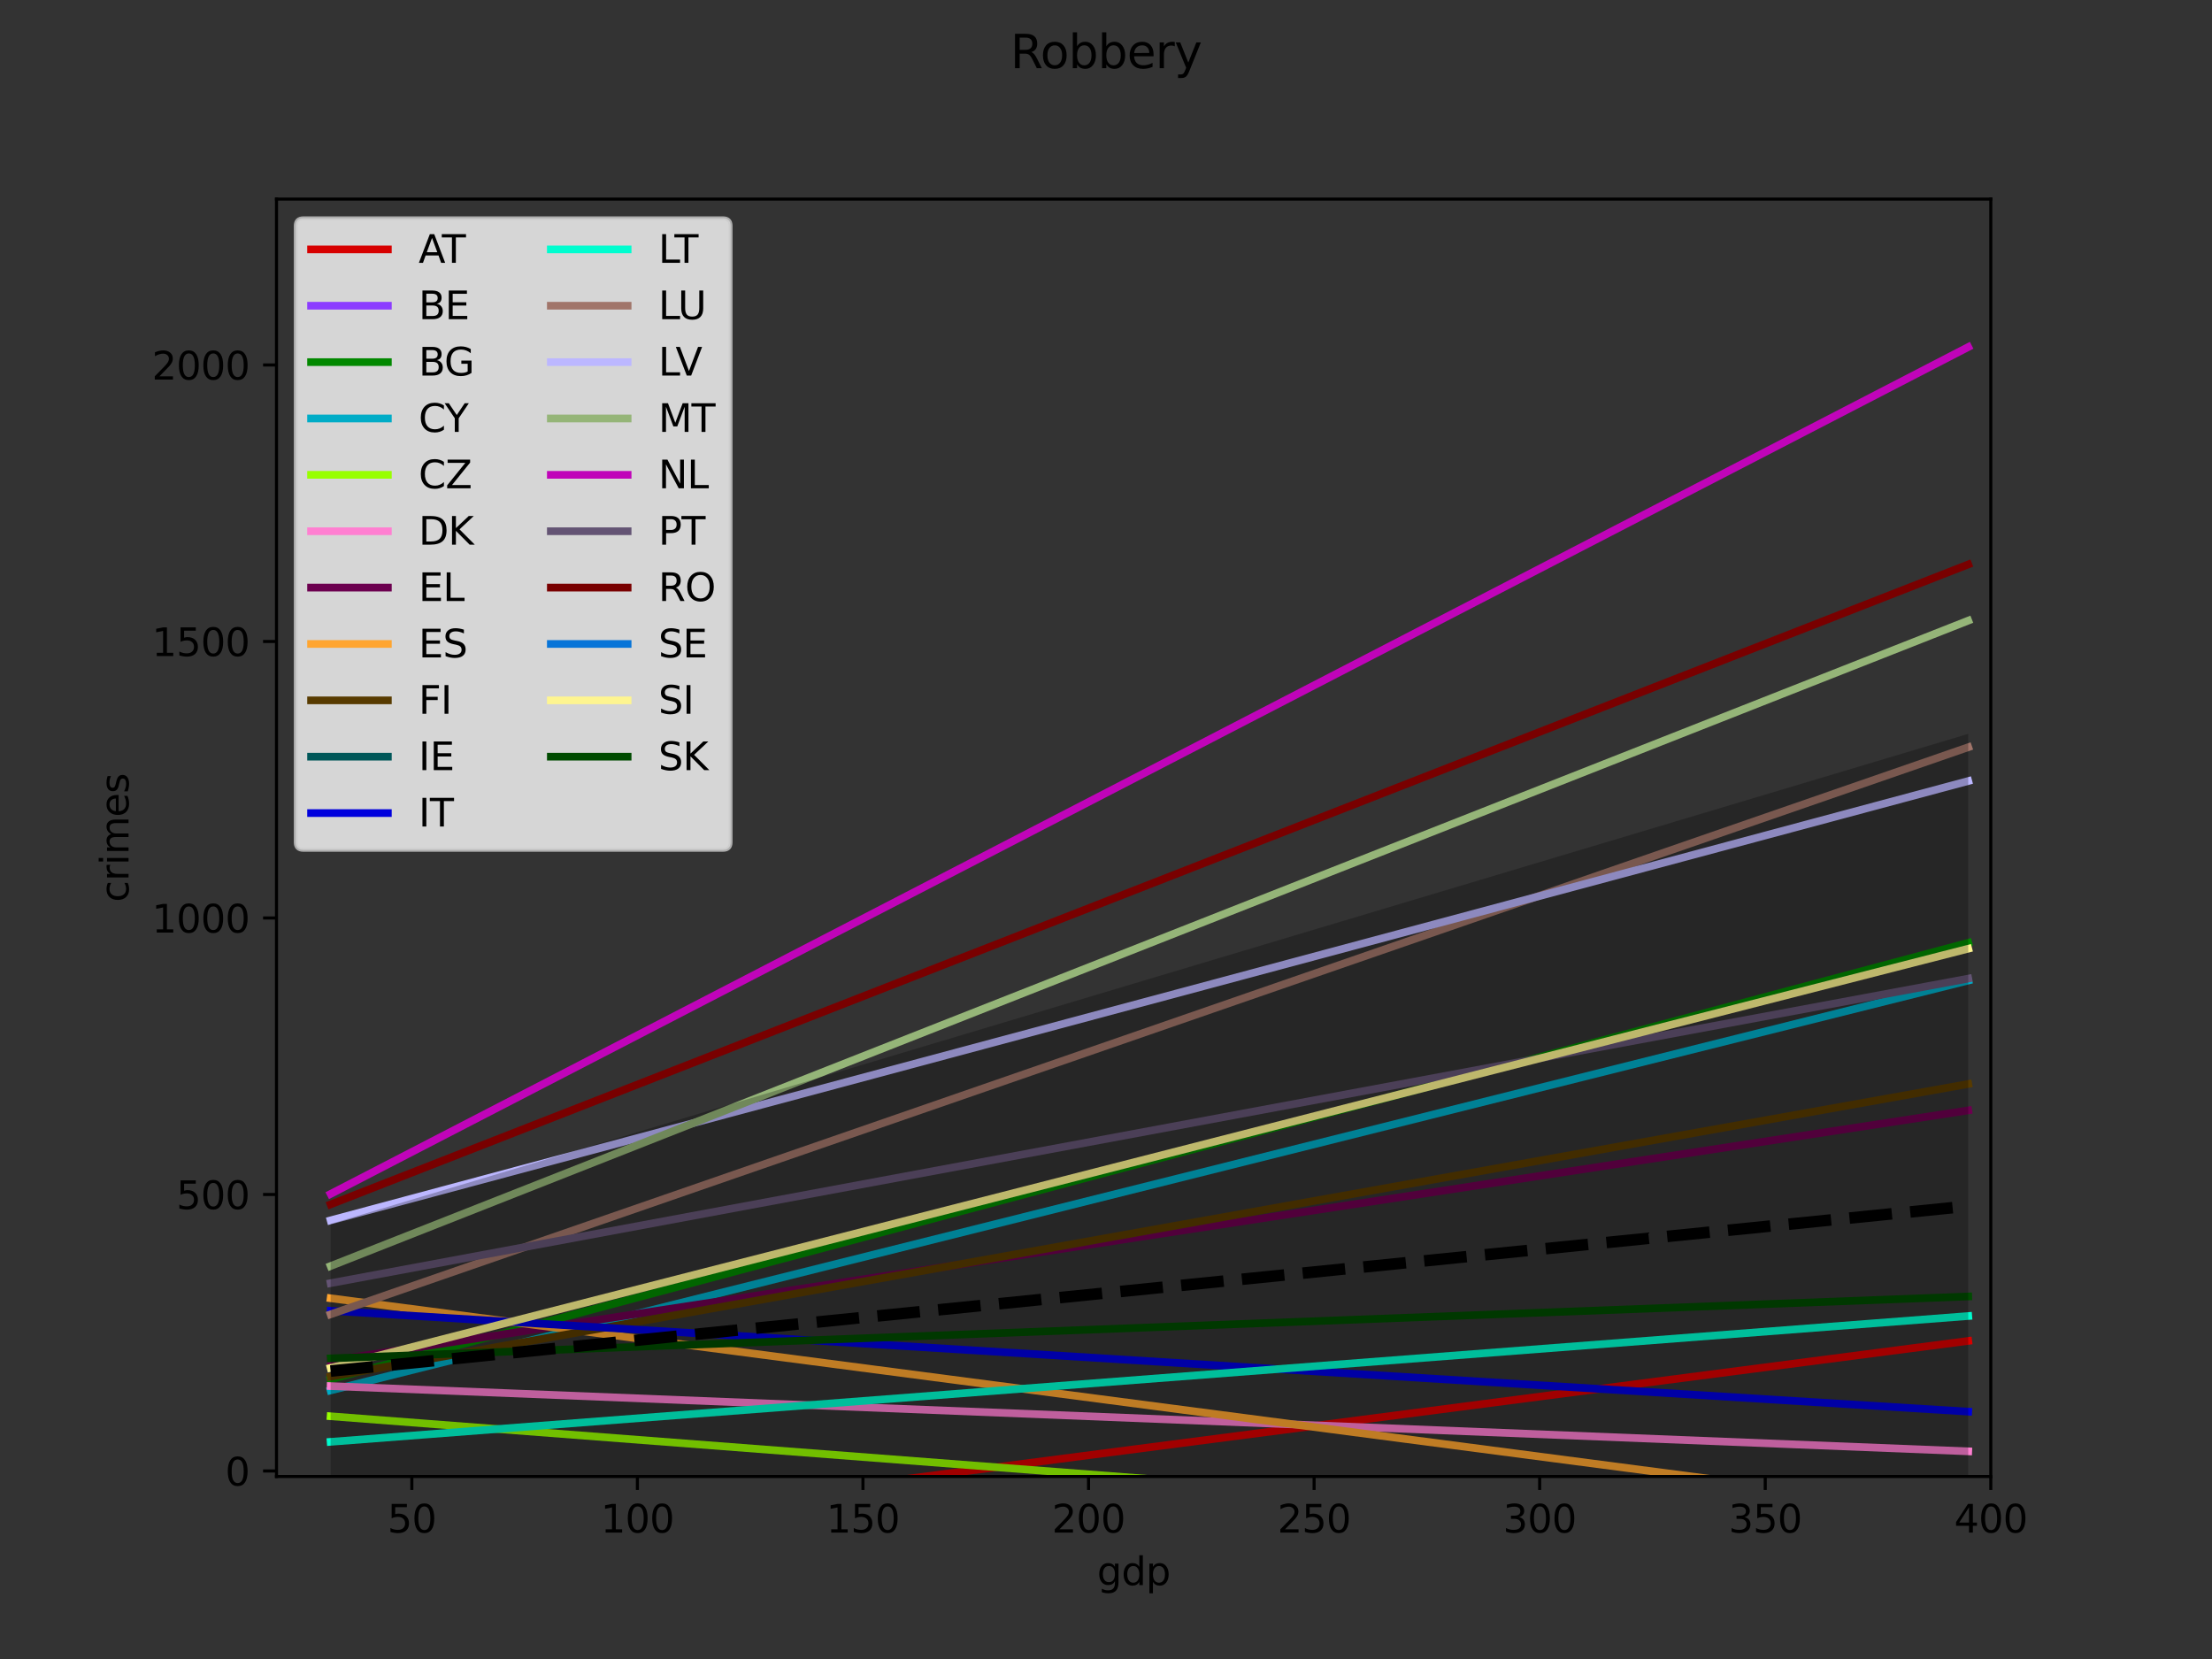 <?xml version="1.0" encoding="utf-8" standalone="no"?>
<!DOCTYPE svg PUBLIC "-//W3C//DTD SVG 1.1//EN"
  "http://www.w3.org/Graphics/SVG/1.1/DTD/svg11.dtd">
<svg xmlns:xlink="http://www.w3.org/1999/xlink" width="576pt" height="432pt" viewBox="0 0 576 432" xmlns="http://www.w3.org/2000/svg" version="1.1">
 <rect x="0" y="0" width="576" height="432" fill="#333333" stroke="none"/>
 <defs>
  <style type="text/css">*{stroke-linejoin: round; stroke-linecap: butt}</style>
 </defs>
 <g id="figure_1">
  <g id="patch_1">
   <path d="M 0 432 
L 576 432 
L 576 0 
L 0 0 
L 0 432 
z
" style="fill: none"/>
  </g>
  <g id="axes_1">
   <g id="patch_2">
    <path d="M 72 384.48 
L 518.4 384.48 
L 518.4 51.84 
L 72 51.84 
L 72 384.48 
z
" style="fill: none"/>
   </g>
   <g id="matplotlib.axis_1">
    <g id="xtick_1">
     <g id="line2d_1">
      <defs>
       <path id="m497ffe7771" d="M 0 0 
L 0 3.5 
" style="stroke: #000000; stroke-width: 0.8"/>
      </defs>
      <g>
       <use xlink:href="#m497ffe7771" x="107.242" y="384.48" style="stroke: #000000; stroke-width: 0.8"/>
      </g>
     </g>
     <g id="text_1">
      <!-- 50 -->
      <g transform="translate(100.88 399.078)scale(0.1 -0.1)">
       <defs>
        <path id="DejaVuSans-35" d="M 691 4666 
L 3169 4666 
L 3169 4134 
L 1269 4134 
L 1269 2991 
Q 1406 3038 1543 3061 
Q 1681 3084 1819 3084 
Q 2600 3084 3056 2656 
Q 3513 2228 3513 1497 
Q 3513 744 3044 326 
Q 2575 -91 1722 -91 
Q 1428 -91 1123 -41 
Q 819 9 494 109 
L 494 744 
Q 775 591 1075 516 
Q 1375 441 1709 441 
Q 2250 441 2565 725 
Q 2881 1009 2881 1497 
Q 2881 1984 2565 2268 
Q 2250 2553 1709 2553 
Q 1456 2553 1204 2497 
Q 953 2441 691 2322 
L 691 4666 
z
" transform="scale(0.016)"/>
        <path id="DejaVuSans-30" d="M 2034 4250 
Q 1547 4250 1301 3770 
Q 1056 3291 1056 2328 
Q 1056 1369 1301 889 
Q 1547 409 2034 409 
Q 2525 409 2770 889 
Q 3016 1369 3016 2328 
Q 3016 3291 2770 3770 
Q 2525 4250 2034 4250 
z
M 2034 4750 
Q 2819 4750 3233 4129 
Q 3647 3509 3647 2328 
Q 3647 1150 3233 529 
Q 2819 -91 2034 -91 
Q 1250 -91 836 529 
Q 422 1150 422 2328 
Q 422 3509 836 4129 
Q 1250 4750 2034 4750 
z
" transform="scale(0.016)"/>
       </defs>
       <use xlink:href="#DejaVuSans-35"/>
       <use xlink:href="#DejaVuSans-30" x="63.623"/>
      </g>
     </g>
    </g>
    <g id="xtick_2">
     <g id="line2d_2">
      <g>
       <use xlink:href="#m497ffe7771" x="165.979" y="384.48" style="stroke: #000000; stroke-width: 0.8"/>
      </g>
     </g>
     <g id="text_2">
      <!-- 100 -->
      <g transform="translate(156.435 399.078)scale(0.1 -0.1)">
       <defs>
        <path id="DejaVuSans-31" d="M 794 531 
L 1825 531 
L 1825 4091 
L 703 3866 
L 703 4441 
L 1819 4666 
L 2450 4666 
L 2450 531 
L 3481 531 
L 3481 0 
L 794 0 
L 794 531 
z
" transform="scale(0.016)"/>
       </defs>
       <use xlink:href="#DejaVuSans-31"/>
       <use xlink:href="#DejaVuSans-30" x="63.623"/>
       <use xlink:href="#DejaVuSans-30" x="127.246"/>
      </g>
     </g>
    </g>
    <g id="xtick_3">
     <g id="line2d_3">
      <g>
       <use xlink:href="#m497ffe7771" x="224.716" y="384.48" style="stroke: #000000; stroke-width: 0.8"/>
      </g>
     </g>
     <g id="text_3">
      <!-- 150 -->
      <g transform="translate(215.172 399.078)scale(0.1 -0.1)">
       <use xlink:href="#DejaVuSans-31"/>
       <use xlink:href="#DejaVuSans-35" x="63.623"/>
       <use xlink:href="#DejaVuSans-30" x="127.246"/>
      </g>
     </g>
    </g>
    <g id="xtick_4">
     <g id="line2d_4">
      <g>
       <use xlink:href="#m497ffe7771" x="283.453" y="384.48" style="stroke: #000000; stroke-width: 0.8"/>
      </g>
     </g>
     <g id="text_4">
      <!-- 200 -->
      <g transform="translate(273.909 399.078)scale(0.1 -0.1)">
       <defs>
        <path id="DejaVuSans-32" d="M 1228 531 
L 3431 531 
L 3431 0 
L 469 0 
L 469 531 
Q 828 903 1448 1529 
Q 2069 2156 2228 2338 
Q 2531 2678 2651 2914 
Q 2772 3150 2772 3378 
Q 2772 3750 2511 3984 
Q 2250 4219 1831 4219 
Q 1534 4219 1204 4116 
Q 875 4013 500 3803 
L 500 4441 
Q 881 4594 1212 4672 
Q 1544 4750 1819 4750 
Q 2544 4750 2975 4387 
Q 3406 4025 3406 3419 
Q 3406 3131 3298 2873 
Q 3191 2616 2906 2266 
Q 2828 2175 2409 1742 
Q 1991 1309 1228 531 
z
" transform="scale(0.016)"/>
       </defs>
       <use xlink:href="#DejaVuSans-32"/>
       <use xlink:href="#DejaVuSans-30" x="63.623"/>
       <use xlink:href="#DejaVuSans-30" x="127.246"/>
      </g>
     </g>
    </g>
    <g id="xtick_5">
     <g id="line2d_5">
      <g>
       <use xlink:href="#m497ffe7771" x="342.189" y="384.48" style="stroke: #000000; stroke-width: 0.8"/>
      </g>
     </g>
     <g id="text_5">
      <!-- 250 -->
      <g transform="translate(332.646 399.078)scale(0.1 -0.1)">
       <use xlink:href="#DejaVuSans-32"/>
       <use xlink:href="#DejaVuSans-35" x="63.623"/>
       <use xlink:href="#DejaVuSans-30" x="127.246"/>
      </g>
     </g>
    </g>
    <g id="xtick_6">
     <g id="line2d_6">
      <g>
       <use xlink:href="#m497ffe7771" x="400.926" y="384.48" style="stroke: #000000; stroke-width: 0.8"/>
      </g>
     </g>
     <g id="text_6">
      <!-- 300 -->
      <g transform="translate(391.383 399.078)scale(0.1 -0.1)">
       <defs>
        <path id="DejaVuSans-33" d="M 2597 2516 
Q 3050 2419 3304 2112 
Q 3559 1806 3559 1356 
Q 3559 666 3084 287 
Q 2609 -91 1734 -91 
Q 1441 -91 1130 -33 
Q 819 25 488 141 
L 488 750 
Q 750 597 1062 519 
Q 1375 441 1716 441 
Q 2309 441 2620 675 
Q 2931 909 2931 1356 
Q 2931 1769 2642 2001 
Q 2353 2234 1838 2234 
L 1294 2234 
L 1294 2753 
L 1863 2753 
Q 2328 2753 2575 2939 
Q 2822 3125 2822 3475 
Q 2822 3834 2567 4026 
Q 2313 4219 1838 4219 
Q 1578 4219 1281 4162 
Q 984 4106 628 3988 
L 628 4550 
Q 988 4650 1302 4700 
Q 1616 4750 1894 4750 
Q 2613 4750 3031 4423 
Q 3450 4097 3450 3541 
Q 3450 3153 3228 2886 
Q 3006 2619 2597 2516 
z
" transform="scale(0.016)"/>
       </defs>
       <use xlink:href="#DejaVuSans-33"/>
       <use xlink:href="#DejaVuSans-30" x="63.623"/>
       <use xlink:href="#DejaVuSans-30" x="127.246"/>
      </g>
     </g>
    </g>
    <g id="xtick_7">
     <g id="line2d_7">
      <g>
       <use xlink:href="#m497ffe7771" x="459.663" y="384.48" style="stroke: #000000; stroke-width: 0.8"/>
      </g>
     </g>
     <g id="text_7">
      <!-- 350 -->
      <g transform="translate(450.119 399.078)scale(0.1 -0.1)">
       <use xlink:href="#DejaVuSans-33"/>
       <use xlink:href="#DejaVuSans-35" x="63.623"/>
       <use xlink:href="#DejaVuSans-30" x="127.246"/>
      </g>
     </g>
    </g>
    <g id="xtick_8">
     <g id="line2d_8">
      <g>
       <use xlink:href="#m497ffe7771" x="518.4" y="384.48" style="stroke: #000000; stroke-width: 0.8"/>
      </g>
     </g>
     <g id="text_8">
      <!-- 400 -->
      <g transform="translate(508.856 399.078)scale(0.1 -0.1)">
       <defs>
        <path id="DejaVuSans-34" d="M 2419 4116 
L 825 1625 
L 2419 1625 
L 2419 4116 
z
M 2253 4666 
L 3047 4666 
L 3047 1625 
L 3713 1625 
L 3713 1100 
L 3047 1100 
L 3047 0 
L 2419 0 
L 2419 1100 
L 313 1100 
L 313 1709 
L 2253 4666 
z
" transform="scale(0.016)"/>
       </defs>
       <use xlink:href="#DejaVuSans-34"/>
       <use xlink:href="#DejaVuSans-30" x="63.623"/>
       <use xlink:href="#DejaVuSans-30" x="127.246"/>
      </g>
     </g>
    </g>
    <g id="text_9">
     <!-- gdp -->
     <g transform="translate(285.677 412.757)scale(0.1 -0.1)">
      <defs>
       <path id="DejaVuSans-67" d="M 2906 1791 
Q 2906 2416 2648 2759 
Q 2391 3103 1925 3103 
Q 1463 3103 1205 2759 
Q 947 2416 947 1791 
Q 947 1169 1205 825 
Q 1463 481 1925 481 
Q 2391 481 2648 825 
Q 2906 1169 2906 1791 
z
M 3481 434 
Q 3481 -459 3084 -895 
Q 2688 -1331 1869 -1331 
Q 1566 -1331 1297 -1286 
Q 1028 -1241 775 -1147 
L 775 -588 
Q 1028 -725 1275 -790 
Q 1522 -856 1778 -856 
Q 2344 -856 2625 -561 
Q 2906 -266 2906 331 
L 2906 616 
Q 2728 306 2450 153 
Q 2172 0 1784 0 
Q 1141 0 747 490 
Q 353 981 353 1791 
Q 353 2603 747 3093 
Q 1141 3584 1784 3584 
Q 2172 3584 2450 3431 
Q 2728 3278 2906 2969 
L 2906 3500 
L 3481 3500 
L 3481 434 
z
" transform="scale(0.016)"/>
       <path id="DejaVuSans-64" d="M 2906 2969 
L 2906 4863 
L 3481 4863 
L 3481 0 
L 2906 0 
L 2906 525 
Q 2725 213 2448 61 
Q 2172 -91 1784 -91 
Q 1150 -91 751 415 
Q 353 922 353 1747 
Q 353 2572 751 3078 
Q 1150 3584 1784 3584 
Q 2172 3584 2448 3432 
Q 2725 3281 2906 2969 
z
M 947 1747 
Q 947 1113 1208 752 
Q 1469 391 1925 391 
Q 2381 391 2643 752 
Q 2906 1113 2906 1747 
Q 2906 2381 2643 2742 
Q 2381 3103 1925 3103 
Q 1469 3103 1208 2742 
Q 947 2381 947 1747 
z
" transform="scale(0.016)"/>
       <path id="DejaVuSans-70" d="M 1159 525 
L 1159 -1331 
L 581 -1331 
L 581 3500 
L 1159 3500 
L 1159 2969 
Q 1341 3281 1617 3432 
Q 1894 3584 2278 3584 
Q 2916 3584 3314 3078 
Q 3713 2572 3713 1747 
Q 3713 922 3314 415 
Q 2916 -91 2278 -91 
Q 1894 -91 1617 61 
Q 1341 213 1159 525 
z
M 3116 1747 
Q 3116 2381 2855 2742 
Q 2594 3103 2138 3103 
Q 1681 3103 1420 2742 
Q 1159 2381 1159 1747 
Q 1159 1113 1420 752 
Q 1681 391 2138 391 
Q 2594 391 2855 752 
Q 3116 1113 3116 1747 
z
" transform="scale(0.016)"/>
      </defs>
      <use xlink:href="#DejaVuSans-67"/>
      <use xlink:href="#DejaVuSans-64" x="63.477"/>
      <use xlink:href="#DejaVuSans-70" x="126.953"/>
     </g>
    </g>
   </g>
   <g id="matplotlib.axis_2">
    <g id="ytick_1">
     <g id="line2d_9">
      <defs>
       <path id="m20ddcf2036" d="M 0 0 
L -3.5 0 
" style="stroke: #000000; stroke-width: 0.8"/>
      </defs>
      <g>
       <use xlink:href="#m20ddcf2036" x="72" y="383.04" style="stroke: #000000; stroke-width: 0.8"/>
      </g>
     </g>
     <g id="text_10">
      <!-- 0 -->
      <g transform="translate(58.638 386.839)scale(0.1 -0.1)">
       <use xlink:href="#DejaVuSans-30"/>
      </g>
     </g>
    </g>
    <g id="ytick_2">
     <g id="line2d_10">
      <g>
       <use xlink:href="#m20ddcf2036" x="72" y="311.04" style="stroke: #000000; stroke-width: 0.8"/>
      </g>
     </g>
     <g id="text_11">
      <!-- 500 -->
      <g transform="translate(45.913 314.839)scale(0.1 -0.1)">
       <use xlink:href="#DejaVuSans-35"/>
       <use xlink:href="#DejaVuSans-30" x="63.623"/>
       <use xlink:href="#DejaVuSans-30" x="127.246"/>
      </g>
     </g>
    </g>
    <g id="ytick_3">
     <g id="line2d_11">
      <g>
       <use xlink:href="#m20ddcf2036" x="72" y="239.04" style="stroke: #000000; stroke-width: 0.8"/>
      </g>
     </g>
     <g id="text_12">
      <!-- 1000 -->
      <g transform="translate(39.55 242.839)scale(0.1 -0.1)">
       <use xlink:href="#DejaVuSans-31"/>
       <use xlink:href="#DejaVuSans-30" x="63.623"/>
       <use xlink:href="#DejaVuSans-30" x="127.246"/>
       <use xlink:href="#DejaVuSans-30" x="190.869"/>
      </g>
     </g>
    </g>
    <g id="ytick_4">
     <g id="line2d_12">
      <g>
       <use xlink:href="#m20ddcf2036" x="72" y="167.04" style="stroke: #000000; stroke-width: 0.8"/>
      </g>
     </g>
     <g id="text_13">
      <!-- 1500 -->
      <g transform="translate(39.55 170.839)scale(0.1 -0.1)">
       <use xlink:href="#DejaVuSans-31"/>
       <use xlink:href="#DejaVuSans-35" x="63.623"/>
       <use xlink:href="#DejaVuSans-30" x="127.246"/>
       <use xlink:href="#DejaVuSans-30" x="190.869"/>
      </g>
     </g>
    </g>
    <g id="ytick_5">
     <g id="line2d_13">
      <g>
       <use xlink:href="#m20ddcf2036" x="72" y="95.04" style="stroke: #000000; stroke-width: 0.8"/>
      </g>
     </g>
     <g id="text_14">
      <!-- 2000 -->
      <g transform="translate(39.55 98.839)scale(0.1 -0.1)">
       <use xlink:href="#DejaVuSans-32"/>
       <use xlink:href="#DejaVuSans-30" x="63.623"/>
       <use xlink:href="#DejaVuSans-30" x="127.246"/>
       <use xlink:href="#DejaVuSans-30" x="190.869"/>
      </g>
     </g>
    </g>
    <g id="text_15">
     <!-- crimes -->
     <g transform="translate(33.47 234.905)rotate(-90)scale(0.1 -0.1)">
      <defs>
       <path id="DejaVuSans-63" d="M 3122 3366 
L 3122 2828 
Q 2878 2963 2633 3030 
Q 2388 3097 2138 3097 
Q 1578 3097 1268 2742 
Q 959 2388 959 1747 
Q 959 1106 1268 751 
Q 1578 397 2138 397 
Q 2388 397 2633 464 
Q 2878 531 3122 666 
L 3122 134 
Q 2881 22 2623 -34 
Q 2366 -91 2075 -91 
Q 1284 -91 818 406 
Q 353 903 353 1747 
Q 353 2603 823 3093 
Q 1294 3584 2113 3584 
Q 2378 3584 2631 3529 
Q 2884 3475 3122 3366 
z
" transform="scale(0.016)"/>
       <path id="DejaVuSans-72" d="M 2631 2963 
Q 2534 3019 2420 3045 
Q 2306 3072 2169 3072 
Q 1681 3072 1420 2755 
Q 1159 2438 1159 1844 
L 1159 0 
L 581 0 
L 581 3500 
L 1159 3500 
L 1159 2956 
Q 1341 3275 1631 3429 
Q 1922 3584 2338 3584 
Q 2397 3584 2469 3576 
Q 2541 3569 2628 3553 
L 2631 2963 
z
" transform="scale(0.016)"/>
       <path id="DejaVuSans-69" d="M 603 3500 
L 1178 3500 
L 1178 0 
L 603 0 
L 603 3500 
z
M 603 4863 
L 1178 4863 
L 1178 4134 
L 603 4134 
L 603 4863 
z
" transform="scale(0.016)"/>
       <path id="DejaVuSans-6d" d="M 3328 2828 
Q 3544 3216 3844 3400 
Q 4144 3584 4550 3584 
Q 5097 3584 5394 3201 
Q 5691 2819 5691 2113 
L 5691 0 
L 5113 0 
L 5113 2094 
Q 5113 2597 4934 2840 
Q 4756 3084 4391 3084 
Q 3944 3084 3684 2787 
Q 3425 2491 3425 1978 
L 3425 0 
L 2847 0 
L 2847 2094 
Q 2847 2600 2669 2842 
Q 2491 3084 2119 3084 
Q 1678 3084 1418 2786 
Q 1159 2488 1159 1978 
L 1159 0 
L 581 0 
L 581 3500 
L 1159 3500 
L 1159 2956 
Q 1356 3278 1631 3431 
Q 1906 3584 2284 3584 
Q 2666 3584 2933 3390 
Q 3200 3197 3328 2828 
z
" transform="scale(0.016)"/>
       <path id="DejaVuSans-65" d="M 3597 1894 
L 3597 1613 
L 953 1613 
Q 991 1019 1311 708 
Q 1631 397 2203 397 
Q 2534 397 2845 478 
Q 3156 559 3463 722 
L 3463 178 
Q 3153 47 2828 -22 
Q 2503 -91 2169 -91 
Q 1331 -91 842 396 
Q 353 884 353 1716 
Q 353 2575 817 3079 
Q 1281 3584 2069 3584 
Q 2775 3584 3186 3129 
Q 3597 2675 3597 1894 
z
M 3022 2063 
Q 3016 2534 2758 2815 
Q 2500 3097 2075 3097 
Q 1594 3097 1305 2825 
Q 1016 2553 972 2059 
L 3022 2063 
z
" transform="scale(0.016)"/>
       <path id="DejaVuSans-73" d="M 2834 3397 
L 2834 2853 
Q 2591 2978 2328 3040 
Q 2066 3103 1784 3103 
Q 1356 3103 1142 2972 
Q 928 2841 928 2578 
Q 928 2378 1081 2264 
Q 1234 2150 1697 2047 
L 1894 2003 
Q 2506 1872 2764 1633 
Q 3022 1394 3022 966 
Q 3022 478 2636 193 
Q 2250 -91 1575 -91 
Q 1294 -91 989 -36 
Q 684 19 347 128 
L 347 722 
Q 666 556 975 473 
Q 1284 391 1588 391 
Q 1994 391 2212 530 
Q 2431 669 2431 922 
Q 2431 1156 2273 1281 
Q 2116 1406 1581 1522 
L 1381 1569 
Q 847 1681 609 1914 
Q 372 2147 372 2553 
Q 372 3047 722 3315 
Q 1072 3584 1716 3584 
Q 2034 3584 2315 3537 
Q 2597 3491 2834 3397 
z
" transform="scale(0.016)"/>
      </defs>
      <use xlink:href="#DejaVuSans-63"/>
      <use xlink:href="#DejaVuSans-72" x="54.98"/>
      <use xlink:href="#DejaVuSans-69" x="96.094"/>
      <use xlink:href="#DejaVuSans-6d" x="123.877"/>
      <use xlink:href="#DejaVuSans-65" x="221.289"/>
      <use xlink:href="#DejaVuSans-73" x="282.812"/>
     </g>
    </g>
   </g>
   <g id="line2d_14">
    <path d="M 86.097 404.581 
L 512.526 349.171 
L 512.526 349.171 
" clip-path="url(#pe9020f50d5)" style="fill: none; stroke: #d70000; stroke-width: 2; stroke-linecap: square"/>
   </g>
   <g id="line2d_15">
    <path d="M 86.097 406.026 
L 119.205 433 
L 119.205 433 
" clip-path="url(#pe9020f50d5)" style="fill: none; stroke: #8c3cff; stroke-width: 2; stroke-linecap: square"/>
   </g>
   <g id="line2d_16">
    <path d="M 86.097 359.161 
L 512.526 245.501 
L 512.526 245.501 
" clip-path="url(#pe9020f50d5)" style="fill: none; stroke: #028800; stroke-width: 2; stroke-linecap: square"/>
   </g>
   <g id="line2d_17">
    <path d="M 86.097 362.069 
L 512.526 255.338 
L 512.526 255.338 
" clip-path="url(#pe9020f50d5)" style="fill: none; stroke: #00acc7; stroke-width: 2; stroke-linecap: square"/>
   </g>
   <g id="line2d_18">
    <path d="M 86.097 368.791 
L 512.526 401.453 
L 512.526 401.453 
" clip-path="url(#pe9020f50d5)" style="fill: none; stroke: #98ff00; stroke-width: 2; stroke-linecap: square"/>
   </g>
   <g id="line2d_19">
    <path d="M 86.097 360.936 
L 512.526 377.926 
L 512.526 377.926 
" clip-path="url(#pe9020f50d5)" style="fill: none; stroke: #ff7fd1; stroke-width: 2; stroke-linecap: square"/>
   </g>
   <g id="line2d_20">
    <path d="M 86.097 354.313 
L 512.526 289.145 
L 512.526 289.145 
" clip-path="url(#pe9020f50d5)" style="fill: none; stroke: #6c004f; stroke-width: 2; stroke-linecap: square"/>
   </g>
   <g id="line2d_21">
    <path d="M 86.097 338.062 
L 512.526 393.901 
L 512.526 393.901 
" clip-path="url(#pe9020f50d5)" style="fill: none; stroke: #ffa530; stroke-width: 2; stroke-linecap: square"/>
   </g>
   <g id="line2d_22">
    <path d="M 86.097 358.483 
L 512.526 282.267 
L 512.526 282.267 
" clip-path="url(#pe9020f50d5)" style="fill: none; stroke: #583b00; stroke-width: 2; stroke-linecap: square"/>
   </g>
   <g id="line2d_23">
    <path d="M 86.097 424.813 
L 456.256 433 
L 456.256 433 
" clip-path="url(#pe9020f50d5)" style="fill: none; stroke: #005759; stroke-width: 2; stroke-linecap: square"/>
   </g>
   <g id="line2d_24">
    <path d="M 86.097 341.323 
L 512.526 367.587 
L 512.526 367.587 
" clip-path="url(#pe9020f50d5)" style="fill: none; stroke: #0000dd; stroke-width: 2; stroke-linecap: square"/>
   </g>
   <g id="line2d_25">
    <path d="M 86.097 375.449 
L 512.526 342.69 
L 512.526 342.69 
" clip-path="url(#pe9020f50d5)" style="fill: none; stroke: #00fdcf; stroke-width: 2; stroke-linecap: square"/>
   </g>
   <g id="line2d_26">
    <path d="M 86.097 342.246 
L 512.526 194.574 
L 512.526 194.574 
" clip-path="url(#pe9020f50d5)" style="fill: none; stroke: #a1756a; stroke-width: 2; stroke-linecap: square"/>
   </g>
   <g id="line2d_27">
    <path d="M 86.097 317.777 
L 512.526 203.378 
L 512.526 203.378 
" clip-path="url(#pe9020f50d5)" style="fill: none; stroke: #bcb7ff; stroke-width: 2; stroke-linecap: square"/>
   </g>
   <g id="line2d_28">
    <path d="M 86.097 329.674 
L 512.526 161.608 
L 512.526 161.608 
" clip-path="url(#pe9020f50d5)" style="fill: none; stroke: #95b578; stroke-width: 2; stroke-linecap: square"/>
   </g>
   <g id="line2d_29">
    <path d="M 86.097 310.899 
L 512.526 90.368 
L 512.526 90.368 
" clip-path="url(#pe9020f50d5)" style="fill: none; stroke: #c004b9; stroke-width: 2; stroke-linecap: square"/>
   </g>
   <g id="line2d_30">
    <path d="M 86.097 334.133 
L 512.526 254.825 
L 512.526 254.825 
" clip-path="url(#pe9020f50d5)" style="fill: none; stroke: #645474; stroke-width: 2; stroke-linecap: square"/>
   </g>
   <g id="line2d_31">
    <path d="M 86.097 313.622 
L 512.526 146.978 
L 512.526 146.978 
" clip-path="url(#pe9020f50d5)" style="fill: none; stroke: #790000; stroke-width: 2; stroke-linecap: square"/>
   </g>
   <g id="line2d_32">
    <path d="M 86.097 385.245 
L 337.155 433 
L 337.155 433 
" clip-path="url(#pe9020f50d5)" style="fill: none; stroke: #0774d8; stroke-width: 2; stroke-linecap: square"/>
   </g>
   <g id="line2d_33">
    <path d="M 86.097 356.188 
L 512.526 247.043 
L 512.526 247.043 
" clip-path="url(#pe9020f50d5)" style="fill: none; stroke: #fef590; stroke-width: 2; stroke-linecap: square"/>
   </g>
   <g id="line2d_34">
    <path d="M 86.097 353.714 
L 512.526 337.596 
L 512.526 337.596 
" clip-path="url(#pe9020f50d5)" style="fill: none; stroke: #004b00; stroke-width: 2; stroke-linecap: square"/>
   </g>
   <g id="patch_3">
    <path d="M 72 384.48 
L 72 51.84 
" style="fill: none; stroke: #000000; stroke-width: 0.8; stroke-linejoin: miter; stroke-linecap: square"/>
   </g>
   <g id="patch_4">
    <path d="M 518.4 384.48 
L 518.4 51.84 
" style="fill: none; stroke: #000000; stroke-width: 0.8; stroke-linejoin: miter; stroke-linecap: square"/>
   </g>
   <g id="patch_5">
    <path d="M 72 384.48 
L 518.4 384.48 
" style="fill: none; stroke: #000000; stroke-width: 0.8; stroke-linejoin: miter; stroke-linecap: square"/>
   </g>
   <g id="patch_6">
    <path d="M 72 51.84 
L 518.4 51.84 
" style="fill: none; stroke: #000000; stroke-width: 0.8; stroke-linejoin: miter; stroke-linecap: square"/>
   </g>
   <g id="legend_1">
    <g id="patch_7">
     <path d="M 79 221.299 
L 188.255 221.299 
Q 190.255 221.299 190.255 219.299 
L 190.255 58.84 
Q 190.255 56.84 188.255 56.84 
L 79 56.84 
Q 77 56.84 77 58.84 
L 77 219.299 
Q 77 221.299 79 221.299 
z
" style="fill: #ffffff; opacity: 0.8; stroke: #cccccc; stroke-linejoin: miter"/>
    </g>
    <g id="line2d_35">
     <path d="M 81 64.938 
L 91 64.938 
L 101 64.938 
" style="fill: none; stroke: #d70000; stroke-width: 2; stroke-linecap: square"/>
    </g>
    <g id="text_16">
     <!-- AT -->
     <g transform="translate(109 68.438)scale(0.1 -0.1)">
      <defs>
       <path id="DejaVuSans-41" d="M 2188 4044 
L 1331 1722 
L 3047 1722 
L 2188 4044 
z
M 1831 4666 
L 2547 4666 
L 4325 0 
L 3669 0 
L 3244 1197 
L 1141 1197 
L 716 0 
L 50 0 
L 1831 4666 
z
" transform="scale(0.016)"/>
       <path id="DejaVuSans-54" d="M -19 4666 
L 3928 4666 
L 3928 4134 
L 2272 4134 
L 2272 0 
L 1638 0 
L 1638 4134 
L -19 4134 
L -19 4666 
z
" transform="scale(0.016)"/>
      </defs>
      <use xlink:href="#DejaVuSans-41"/>
      <use xlink:href="#DejaVuSans-54" x="60.658"/>
     </g>
    </g>
    <g id="line2d_36">
     <path d="M 81 79.617 
L 91 79.617 
L 101 79.617 
" style="fill: none; stroke: #8c3cff; stroke-width: 2; stroke-linecap: square"/>
    </g>
    <g id="text_17">
     <!-- BE -->
     <g transform="translate(109 83.117)scale(0.1 -0.1)">
      <defs>
       <path id="DejaVuSans-42" d="M 1259 2228 
L 1259 519 
L 2272 519 
Q 2781 519 3026 730 
Q 3272 941 3272 1375 
Q 3272 1813 3026 2020 
Q 2781 2228 2272 2228 
L 1259 2228 
z
M 1259 4147 
L 1259 2741 
L 2194 2741 
Q 2656 2741 2882 2914 
Q 3109 3088 3109 3444 
Q 3109 3797 2882 3972 
Q 2656 4147 2194 4147 
L 1259 4147 
z
M 628 4666 
L 2241 4666 
Q 2963 4666 3353 4366 
Q 3744 4066 3744 3513 
Q 3744 3084 3544 2831 
Q 3344 2578 2956 2516 
Q 3422 2416 3680 2098 
Q 3938 1781 3938 1306 
Q 3938 681 3513 340 
Q 3088 0 2303 0 
L 628 0 
L 628 4666 
z
" transform="scale(0.016)"/>
       <path id="DejaVuSans-45" d="M 628 4666 
L 3578 4666 
L 3578 4134 
L 1259 4134 
L 1259 2753 
L 3481 2753 
L 3481 2222 
L 1259 2222 
L 1259 531 
L 3634 531 
L 3634 0 
L 628 0 
L 628 4666 
z
" transform="scale(0.016)"/>
      </defs>
      <use xlink:href="#DejaVuSans-42"/>
      <use xlink:href="#DejaVuSans-45" x="68.604"/>
     </g>
    </g>
    <g id="line2d_37">
     <path d="M 81 94.295 
L 91 94.295 
L 101 94.295 
" style="fill: none; stroke: #028800; stroke-width: 2; stroke-linecap: square"/>
    </g>
    <g id="text_18">
     <!-- BG -->
     <g transform="translate(109 97.795)scale(0.1 -0.1)">
      <defs>
       <path id="DejaVuSans-47" d="M 3809 666 
L 3809 1919 
L 2778 1919 
L 2778 2438 
L 4434 2438 
L 4434 434 
Q 4069 175 3628 42 
Q 3188 -91 2688 -91 
Q 1594 -91 976 548 
Q 359 1188 359 2328 
Q 359 3472 976 4111 
Q 1594 4750 2688 4750 
Q 3144 4750 3555 4637 
Q 3966 4525 4313 4306 
L 4313 3634 
Q 3963 3931 3569 4081 
Q 3175 4231 2741 4231 
Q 1884 4231 1454 3753 
Q 1025 3275 1025 2328 
Q 1025 1384 1454 906 
Q 1884 428 2741 428 
Q 3075 428 3337 486 
Q 3600 544 3809 666 
z
" transform="scale(0.016)"/>
      </defs>
      <use xlink:href="#DejaVuSans-42"/>
      <use xlink:href="#DejaVuSans-47" x="66.854"/>
     </g>
    </g>
    <g id="line2d_38">
     <path d="M 81 108.973 
L 91 108.973 
L 101 108.973 
" style="fill: none; stroke: #00acc7; stroke-width: 2; stroke-linecap: square"/>
    </g>
    <g id="text_19">
     <!-- CY -->
     <g transform="translate(109 112.473)scale(0.1 -0.1)">
      <defs>
       <path id="DejaVuSans-43" d="M 4122 4306 
L 4122 3641 
Q 3803 3938 3442 4084 
Q 3081 4231 2675 4231 
Q 1875 4231 1450 3742 
Q 1025 3253 1025 2328 
Q 1025 1406 1450 917 
Q 1875 428 2675 428 
Q 3081 428 3442 575 
Q 3803 722 4122 1019 
L 4122 359 
Q 3791 134 3420 21 
Q 3050 -91 2638 -91 
Q 1578 -91 968 557 
Q 359 1206 359 2328 
Q 359 3453 968 4101 
Q 1578 4750 2638 4750 
Q 3056 4750 3426 4639 
Q 3797 4528 4122 4306 
z
" transform="scale(0.016)"/>
       <path id="DejaVuSans-59" d="M -13 4666 
L 666 4666 
L 1959 2747 
L 3244 4666 
L 3922 4666 
L 2272 2222 
L 2272 0 
L 1638 0 
L 1638 2222 
L -13 4666 
z
" transform="scale(0.016)"/>
      </defs>
      <use xlink:href="#DejaVuSans-43"/>
      <use xlink:href="#DejaVuSans-59" x="68.074"/>
     </g>
    </g>
    <g id="line2d_39">
     <path d="M 81 123.651 
L 91 123.651 
L 101 123.651 
" style="fill: none; stroke: #98ff00; stroke-width: 2; stroke-linecap: square"/>
    </g>
    <g id="text_20">
     <!-- CZ -->
     <g transform="translate(109 127.151)scale(0.1 -0.1)">
      <defs>
       <path id="DejaVuSans-5a" d="M 359 4666 
L 4025 4666 
L 4025 4184 
L 1075 531 
L 4097 531 
L 4097 0 
L 288 0 
L 288 481 
L 3238 4134 
L 359 4134 
L 359 4666 
z
" transform="scale(0.016)"/>
      </defs>
      <use xlink:href="#DejaVuSans-43"/>
      <use xlink:href="#DejaVuSans-5a" x="69.824"/>
     </g>
    </g>
    <g id="line2d_40">
     <path d="M 81 138.329 
L 91 138.329 
L 101 138.329 
" style="fill: none; stroke: #ff7fd1; stroke-width: 2; stroke-linecap: square"/>
    </g>
    <g id="text_21">
     <!-- DK -->
     <g transform="translate(109 141.829)scale(0.1 -0.1)">
      <defs>
       <path id="DejaVuSans-44" d="M 1259 4147 
L 1259 519 
L 2022 519 
Q 2988 519 3436 956 
Q 3884 1394 3884 2338 
Q 3884 3275 3436 3711 
Q 2988 4147 2022 4147 
L 1259 4147 
z
M 628 4666 
L 1925 4666 
Q 3281 4666 3915 4102 
Q 4550 3538 4550 2338 
Q 4550 1131 3912 565 
Q 3275 0 1925 0 
L 628 0 
L 628 4666 
z
" transform="scale(0.016)"/>
       <path id="DejaVuSans-4b" d="M 628 4666 
L 1259 4666 
L 1259 2694 
L 3353 4666 
L 4166 4666 
L 1850 2491 
L 4331 0 
L 3500 0 
L 1259 2247 
L 1259 0 
L 628 0 
L 628 4666 
z
" transform="scale(0.016)"/>
      </defs>
      <use xlink:href="#DejaVuSans-44"/>
      <use xlink:href="#DejaVuSans-4b" x="77.002"/>
     </g>
    </g>
    <g id="line2d_41">
     <path d="M 81 153.007 
L 91 153.007 
L 101 153.007 
" style="fill: none; stroke: #6c004f; stroke-width: 2; stroke-linecap: square"/>
    </g>
    <g id="text_22">
     <!-- EL -->
     <g transform="translate(109 156.507)scale(0.1 -0.1)">
      <defs>
       <path id="DejaVuSans-4c" d="M 628 4666 
L 1259 4666 
L 1259 531 
L 3531 531 
L 3531 0 
L 628 0 
L 628 4666 
z
" transform="scale(0.016)"/>
      </defs>
      <use xlink:href="#DejaVuSans-45"/>
      <use xlink:href="#DejaVuSans-4c" x="63.184"/>
     </g>
    </g>
    <g id="line2d_42">
     <path d="M 81 167.685 
L 91 167.685 
L 101 167.685 
" style="fill: none; stroke: #ffa530; stroke-width: 2; stroke-linecap: square"/>
    </g>
    <g id="text_23">
     <!-- ES -->
     <g transform="translate(109 171.185)scale(0.1 -0.1)">
      <defs>
       <path id="DejaVuSans-53" d="M 3425 4513 
L 3425 3897 
Q 3066 4069 2747 4153 
Q 2428 4238 2131 4238 
Q 1616 4238 1336 4038 
Q 1056 3838 1056 3469 
Q 1056 3159 1242 3001 
Q 1428 2844 1947 2747 
L 2328 2669 
Q 3034 2534 3370 2195 
Q 3706 1856 3706 1288 
Q 3706 609 3251 259 
Q 2797 -91 1919 -91 
Q 1588 -91 1214 -16 
Q 841 59 441 206 
L 441 856 
Q 825 641 1194 531 
Q 1563 422 1919 422 
Q 2459 422 2753 634 
Q 3047 847 3047 1241 
Q 3047 1584 2836 1778 
Q 2625 1972 2144 2069 
L 1759 2144 
Q 1053 2284 737 2584 
Q 422 2884 422 3419 
Q 422 4038 858 4394 
Q 1294 4750 2059 4750 
Q 2388 4750 2728 4690 
Q 3069 4631 3425 4513 
z
" transform="scale(0.016)"/>
      </defs>
      <use xlink:href="#DejaVuSans-45"/>
      <use xlink:href="#DejaVuSans-53" x="63.184"/>
     </g>
    </g>
    <g id="line2d_43">
     <path d="M 81 182.363 
L 91 182.363 
L 101 182.363 
" style="fill: none; stroke: #583b00; stroke-width: 2; stroke-linecap: square"/>
    </g>
    <g id="text_24">
     <!-- FI -->
     <g transform="translate(109 185.863)scale(0.1 -0.1)">
      <defs>
       <path id="DejaVuSans-46" d="M 628 4666 
L 3309 4666 
L 3309 4134 
L 1259 4134 
L 1259 2759 
L 3109 2759 
L 3109 2228 
L 1259 2228 
L 1259 0 
L 628 0 
L 628 4666 
z
" transform="scale(0.016)"/>
       <path id="DejaVuSans-49" d="M 628 4666 
L 1259 4666 
L 1259 0 
L 628 0 
L 628 4666 
z
" transform="scale(0.016)"/>
      </defs>
      <use xlink:href="#DejaVuSans-46"/>
      <use xlink:href="#DejaVuSans-49" x="57.52"/>
     </g>
    </g>
    <g id="line2d_44">
     <path d="M 81 197.042 
L 91 197.042 
L 101 197.042 
" style="fill: none; stroke: #005759; stroke-width: 2; stroke-linecap: square"/>
    </g>
    <g id="text_25">
     <!-- IE -->
     <g transform="translate(109 200.542)scale(0.1 -0.1)">
      <use xlink:href="#DejaVuSans-49"/>
      <use xlink:href="#DejaVuSans-45" x="29.492"/>
     </g>
    </g>
    <g id="line2d_45">
     <path d="M 81 211.72 
L 91 211.72 
L 101 211.72 
" style="fill: none; stroke: #0000dd; stroke-width: 2; stroke-linecap: square"/>
    </g>
    <g id="text_26">
     <!-- IT -->
     <g transform="translate(109 215.22)scale(0.1 -0.1)">
      <use xlink:href="#DejaVuSans-49"/>
      <use xlink:href="#DejaVuSans-54" x="29.492"/>
     </g>
    </g>
    <g id="line2d_46">
     <path d="M 143.434 64.938 
L 153.434 64.938 
L 163.434 64.938 
" style="fill: none; stroke: #00fdcf; stroke-width: 2; stroke-linecap: square"/>
    </g>
    <g id="text_27">
     <!-- LT -->
     <g transform="translate(171.434 68.438)scale(0.1 -0.1)">
      <use xlink:href="#DejaVuSans-4c"/>
      <use xlink:href="#DejaVuSans-54" x="41.963"/>
     </g>
    </g>
    <g id="line2d_47">
     <path d="M 143.434 79.617 
L 153.434 79.617 
L 163.434 79.617 
" style="fill: none; stroke: #a1756a; stroke-width: 2; stroke-linecap: square"/>
    </g>
    <g id="text_28">
     <!-- LU -->
     <g transform="translate(171.434 83.117)scale(0.1 -0.1)">
      <defs>
       <path id="DejaVuSans-55" d="M 556 4666 
L 1191 4666 
L 1191 1831 
Q 1191 1081 1462 751 
Q 1734 422 2344 422 
Q 2950 422 3222 751 
Q 3494 1081 3494 1831 
L 3494 4666 
L 4128 4666 
L 4128 1753 
Q 4128 841 3676 375 
Q 3225 -91 2344 -91 
Q 1459 -91 1007 375 
Q 556 841 556 1753 
L 556 4666 
z
" transform="scale(0.016)"/>
      </defs>
      <use xlink:href="#DejaVuSans-4c"/>
      <use xlink:href="#DejaVuSans-55" x="50.713"/>
     </g>
    </g>
    <g id="line2d_48">
     <path d="M 143.434 94.295 
L 153.434 94.295 
L 163.434 94.295 
" style="fill: none; stroke: #bcb7ff; stroke-width: 2; stroke-linecap: square"/>
    </g>
    <g id="text_29">
     <!-- LV -->
     <g transform="translate(171.434 97.795)scale(0.1 -0.1)">
      <defs>
       <path id="DejaVuSans-56" d="M 1831 0 
L 50 4666 
L 709 4666 
L 2188 738 
L 3669 4666 
L 4325 4666 
L 2547 0 
L 1831 0 
z
" transform="scale(0.016)"/>
      </defs>
      <use xlink:href="#DejaVuSans-4c"/>
      <use xlink:href="#DejaVuSans-56" x="44.713"/>
     </g>
    </g>
    <g id="line2d_49">
     <path d="M 143.434 108.973 
L 153.434 108.973 
L 163.434 108.973 
" style="fill: none; stroke: #95b578; stroke-width: 2; stroke-linecap: square"/>
    </g>
    <g id="text_30">
     <!-- MT -->
     <g transform="translate(171.434 112.473)scale(0.1 -0.1)">
      <defs>
       <path id="DejaVuSans-4d" d="M 628 4666 
L 1569 4666 
L 2759 1491 
L 3956 4666 
L 4897 4666 
L 4897 0 
L 4281 0 
L 4281 4097 
L 3078 897 
L 2444 897 
L 1241 4097 
L 1241 0 
L 628 0 
L 628 4666 
z
" transform="scale(0.016)"/>
      </defs>
      <use xlink:href="#DejaVuSans-4d"/>
      <use xlink:href="#DejaVuSans-54" x="86.279"/>
     </g>
    </g>
    <g id="line2d_50">
     <path d="M 143.434 123.651 
L 153.434 123.651 
L 163.434 123.651 
" style="fill: none; stroke: #c004b9; stroke-width: 2; stroke-linecap: square"/>
    </g>
    <g id="text_31">
     <!-- NL -->
     <g transform="translate(171.434 127.151)scale(0.1 -0.1)">
      <defs>
       <path id="DejaVuSans-4e" d="M 628 4666 
L 1478 4666 
L 3547 763 
L 3547 4666 
L 4159 4666 
L 4159 0 
L 3309 0 
L 1241 3903 
L 1241 0 
L 628 0 
L 628 4666 
z
" transform="scale(0.016)"/>
      </defs>
      <use xlink:href="#DejaVuSans-4e"/>
      <use xlink:href="#DejaVuSans-4c" x="74.805"/>
     </g>
    </g>
    <g id="line2d_51">
     <path d="M 143.434 138.329 
L 153.434 138.329 
L 163.434 138.329 
" style="fill: none; stroke: #645474; stroke-width: 2; stroke-linecap: square"/>
    </g>
    <g id="text_32">
     <!-- PT -->
     <g transform="translate(171.434 141.829)scale(0.1 -0.1)">
      <defs>
       <path id="DejaVuSans-50" d="M 1259 4147 
L 1259 2394 
L 2053 2394 
Q 2494 2394 2734 2622 
Q 2975 2850 2975 3272 
Q 2975 3691 2734 3919 
Q 2494 4147 2053 4147 
L 1259 4147 
z
M 628 4666 
L 2053 4666 
Q 2838 4666 3239 4311 
Q 3641 3956 3641 3272 
Q 3641 2581 3239 2228 
Q 2838 1875 2053 1875 
L 1259 1875 
L 1259 0 
L 628 0 
L 628 4666 
z
" transform="scale(0.016)"/>
      </defs>
      <use xlink:href="#DejaVuSans-50"/>
      <use xlink:href="#DejaVuSans-54" x="60.303"/>
     </g>
    </g>
    <g id="line2d_52">
     <path d="M 143.434 153.007 
L 153.434 153.007 
L 163.434 153.007 
" style="fill: none; stroke: #790000; stroke-width: 2; stroke-linecap: square"/>
    </g>
    <g id="text_33">
     <!-- RO -->
     <g transform="translate(171.434 156.507)scale(0.1 -0.1)">
      <defs>
       <path id="DejaVuSans-52" d="M 2841 2188 
Q 3044 2119 3236 1894 
Q 3428 1669 3622 1275 
L 4263 0 
L 3584 0 
L 2988 1197 
Q 2756 1666 2539 1819 
Q 2322 1972 1947 1972 
L 1259 1972 
L 1259 0 
L 628 0 
L 628 4666 
L 2053 4666 
Q 2853 4666 3247 4331 
Q 3641 3997 3641 3322 
Q 3641 2881 3436 2590 
Q 3231 2300 2841 2188 
z
M 1259 4147 
L 1259 2491 
L 2053 2491 
Q 2509 2491 2742 2702 
Q 2975 2913 2975 3322 
Q 2975 3731 2742 3939 
Q 2509 4147 2053 4147 
L 1259 4147 
z
" transform="scale(0.016)"/>
       <path id="DejaVuSans-4f" d="M 2522 4238 
Q 1834 4238 1429 3725 
Q 1025 3213 1025 2328 
Q 1025 1447 1429 934 
Q 1834 422 2522 422 
Q 3209 422 3611 934 
Q 4013 1447 4013 2328 
Q 4013 3213 3611 3725 
Q 3209 4238 2522 4238 
z
M 2522 4750 
Q 3503 4750 4090 4092 
Q 4678 3434 4678 2328 
Q 4678 1225 4090 567 
Q 3503 -91 2522 -91 
Q 1538 -91 948 565 
Q 359 1222 359 2328 
Q 359 3434 948 4092 
Q 1538 4750 2522 4750 
z
" transform="scale(0.016)"/>
      </defs>
      <use xlink:href="#DejaVuSans-52"/>
      <use xlink:href="#DejaVuSans-4f" x="69.482"/>
     </g>
    </g>
    <g id="line2d_53">
     <path d="M 143.434 167.685 
L 153.434 167.685 
L 163.434 167.685 
" style="fill: none; stroke: #0774d8; stroke-width: 2; stroke-linecap: square"/>
    </g>
    <g id="text_34">
     <!-- SE -->
     <g transform="translate(171.434 171.185)scale(0.1 -0.1)">
      <use xlink:href="#DejaVuSans-53"/>
      <use xlink:href="#DejaVuSans-45" x="63.477"/>
     </g>
    </g>
    <g id="line2d_54">
     <path d="M 143.434 182.363 
L 153.434 182.363 
L 163.434 182.363 
" style="fill: none; stroke: #fef590; stroke-width: 2; stroke-linecap: square"/>
    </g>
    <g id="text_35">
     <!-- SI -->
     <g transform="translate(171.434 185.863)scale(0.1 -0.1)">
      <use xlink:href="#DejaVuSans-53"/>
      <use xlink:href="#DejaVuSans-49" x="63.477"/>
     </g>
    </g>
    <g id="line2d_55">
     <path d="M 143.434 197.042 
L 153.434 197.042 
L 163.434 197.042 
" style="fill: none; stroke: #004b00; stroke-width: 2; stroke-linecap: square"/>
    </g>
    <g id="text_36">
     <!-- SK -->
     <g transform="translate(171.434 200.542)scale(0.1 -0.1)">
      <use xlink:href="#DejaVuSans-53"/>
      <use xlink:href="#DejaVuSans-4b" x="63.477"/>
     </g>
    </g>
   </g>
   <g id="PolyCollection_1">
    <path d="M 86.097 318.709 
L 86.097 395.339 
L 87.272 395.454 
L 88.446 395.569 
L 90.796 395.798 
L 93.145 396.028 
L 94.32 396.143 
L 95.495 396.258 
L 96.669 396.373 
L 97.844 396.488 
L 99.019 396.602 
L 100.194 396.717 
L 101.368 396.832 
L 102.543 396.947 
L 103.718 397.062 
L 104.893 397.177 
L 106.067 397.292 
L 107.242 397.407 
L 108.417 397.521 
L 109.592 397.636 
L 110.766 397.751 
L 111.941 397.866 
L 113.116 397.981 
L 114.291 398.096 
L 115.465 398.211 
L 116.64 398.326 
L 117.815 398.44 
L 118.989 398.555 
L 120.164 398.67 
L 121.339 398.785 
L 122.514 398.9 
L 123.688 399.015 
L 124.863 399.13 
L 126.038 399.245 
L 127.213 399.359 
L 128.387 399.474 
L 129.562 399.589 
L 130.737 399.704 
L 131.912 399.819 
L 133.086 399.934 
L 134.261 400.049 
L 135.436 400.164 
L 136.611 400.279 
L 137.785 400.393 
L 138.96 400.508 
L 140.135 400.623 
L 141.309 400.738 
L 142.484 400.853 
L 143.659 400.968 
L 144.834 401.083 
L 146.008 401.198 
L 147.183 401.312 
L 148.358 401.427 
L 149.533 401.542 
L 150.707 401.657 
L 151.882 401.772 
L 153.057 401.887 
L 154.232 402.002 
L 155.406 402.117 
L 156.581 402.231 
L 157.756 402.346 
L 158.931 402.461 
L 160.105 402.576 
L 161.28 402.691 
L 162.455 402.806 
L 163.629 402.921 
L 164.804 403.036 
L 165.979 403.15 
L 167.154 403.265 
L 168.328 403.38 
L 169.503 403.495 
L 170.678 403.61 
L 171.853 403.725 
L 173.027 403.84 
L 174.202 403.955 
L 175.377 404.069 
L 176.552 404.184 
L 177.726 404.299 
L 178.901 404.414 
L 180.076 404.529 
L 181.251 404.644 
L 182.425 404.759 
L 183.6 404.874 
L 184.775 404.988 
L 185.949 405.103 
L 187.124 405.218 
L 188.299 405.333 
L 189.474 405.448 
L 190.648 405.563 
L 191.823 405.678 
L 192.998 405.793 
L 194.173 405.907 
L 195.347 406.022 
L 196.522 406.137 
L 197.697 406.252 
L 198.872 406.367 
L 200.046 406.482 
L 201.221 406.597 
L 202.396 406.712 
L 203.571 406.827 
L 204.745 406.941 
L 205.92 407.056 
L 207.095 407.171 
L 208.269 407.286 
L 209.444 407.401 
L 210.619 407.516 
L 211.794 407.631 
L 212.968 407.746 
L 214.143 407.86 
L 215.318 407.975 
L 216.493 408.09 
L 217.667 408.205 
L 218.842 408.32 
L 220.017 408.435 
L 221.192 408.55 
L 222.366 408.665 
L 223.541 408.779 
L 224.716 408.894 
L 229.415 409.354 
L 230.589 409.469 
L 231.764 409.584 
L 232.939 409.698 
L 234.114 409.813 
L 235.288 409.928 
L 236.463 410.043 
L 237.638 410.158 
L 238.813 410.273 
L 239.987 410.388 
L 241.162 410.503 
L 242.337 410.617 
L 243.512 410.732 
L 244.686 410.847 
L 248.211 411.192 
L 249.385 411.307 
L 252.909 411.651 
L 256.434 411.996 
L 257.608 412.111 
L 259.958 412.341 
L 261.133 412.455 
L 274.055 413.719 
L 275.229 413.834 
L 276.404 413.949 
L 292.851 415.557 
L 298.724 416.132 
L 302.248 416.476 
L 303.423 416.591 
L 329.267 419.118 
L 343.364 420.497 
L 353.937 421.531 
L 356.286 421.761 
L 364.509 422.565 
L 375.082 423.599 
L 379.781 424.058 
L 380.956 424.173 
L 436.168 429.572 
L 453.789 431.295 
L 512.526 437.039 
L 512.526 191.094 
L 512.526 191.094 
L 453.789 208.672 
L 436.168 213.945 
L 380.956 230.468 
L 379.781 230.82 
L 375.082 232.226 
L 364.509 235.39 
L 356.286 237.851 
L 353.937 238.554 
L 343.364 241.718 
L 329.267 245.937 
L 303.423 253.671 
L 302.248 254.023 
L 298.724 255.077 
L 292.851 256.835 
L 276.404 261.757 
L 275.229 262.108 
L 274.055 262.46 
L 261.133 266.327 
L 259.958 266.679 
L 257.608 267.382 
L 256.434 267.733 
L 252.909 268.788 
L 249.385 269.843 
L 248.211 270.194 
L 244.686 271.249 
L 243.512 271.601 
L 242.337 271.952 
L 241.162 272.304 
L 239.987 272.655 
L 238.813 273.007 
L 237.638 273.358 
L 236.463 273.71 
L 235.288 274.061 
L 234.114 274.413 
L 232.939 274.765 
L 231.764 275.116 
L 230.589 275.468 
L 229.415 275.819 
L 224.716 277.225 
L 223.541 277.577 
L 222.366 277.929 
L 221.192 278.28 
L 220.017 278.632 
L 218.842 278.983 
L 217.667 279.335 
L 216.493 279.686 
L 215.318 280.038 
L 214.143 280.389 
L 212.968 280.741 
L 211.794 281.093 
L 210.619 281.444 
L 209.444 281.796 
L 208.269 282.147 
L 207.095 282.499 
L 205.92 282.85 
L 204.745 283.202 
L 203.571 283.553 
L 202.396 283.905 
L 201.221 284.257 
L 200.046 284.608 
L 198.872 284.96 
L 197.697 285.311 
L 196.522 285.663 
L 195.347 286.014 
L 194.173 286.366 
L 192.998 286.717 
L 191.823 287.069 
L 190.648 287.421 
L 189.474 287.772 
L 188.299 288.124 
L 187.124 288.475 
L 185.949 288.827 
L 184.775 289.178 
L 183.6 289.53 
L 182.425 289.881 
L 181.251 290.233 
L 180.076 290.585 
L 178.901 290.936 
L 177.726 291.288 
L 176.552 291.639 
L 175.377 291.991 
L 174.202 292.342 
L 173.027 292.694 
L 171.853 293.045 
L 170.678 293.397 
L 169.503 293.749 
L 168.328 294.1 
L 167.154 294.452 
L 165.979 294.803 
L 164.804 295.155 
L 163.629 295.506 
L 162.455 295.858 
L 161.28 296.209 
L 160.105 296.561 
L 158.931 296.913 
L 157.756 297.264 
L 156.581 297.616 
L 155.406 297.967 
L 154.232 298.319 
L 153.057 298.67 
L 151.882 299.022 
L 150.707 299.373 
L 149.533 299.725 
L 148.358 300.077 
L 147.183 300.428 
L 146.008 300.78 
L 144.834 301.131 
L 143.659 301.483 
L 142.484 301.834 
L 141.309 302.186 
L 140.135 302.538 
L 138.96 302.889 
L 137.785 303.241 
L 136.611 303.592 
L 135.436 303.944 
L 134.261 304.295 
L 133.086 304.647 
L 131.912 304.998 
L 130.737 305.35 
L 129.562 305.702 
L 128.387 306.053 
L 127.213 306.405 
L 126.038 306.756 
L 124.863 307.108 
L 123.688 307.459 
L 122.514 307.811 
L 121.339 308.162 
L 120.164 308.514 
L 118.989 308.866 
L 117.815 309.217 
L 116.64 309.569 
L 115.465 309.92 
L 114.291 310.272 
L 113.116 310.623 
L 111.941 310.975 
L 110.766 311.326 
L 109.592 311.678 
L 108.417 312.03 
L 107.242 312.381 
L 106.067 312.733 
L 104.893 313.084 
L 103.718 313.436 
L 102.543 313.787 
L 101.368 314.139 
L 100.194 314.49 
L 99.019 314.842 
L 97.844 315.194 
L 96.669 315.545 
L 95.495 315.897 
L 94.32 316.248 
L 93.145 316.6 
L 90.796 317.303 
L 88.446 318.006 
L 87.272 318.358 
L 86.097 318.709 
z
" clip-path="url(#pe9020f50d5)" style="fill-opacity: 0.25"/>
   </g>
   <g id="line2d_56">
    <path d="M 86.097 357.024 
L 512.526 314.067 
L 512.526 314.067 
" clip-path="url(#pe9020f50d5)" style="fill: none; stroke-dasharray: 11.1,4.8; stroke-dashoffset: 0; stroke: #000000; stroke-width: 3"/>
   </g>
  </g>
  <g id="text_37">
   <!-- Robbery -->
   <g transform="translate(263.102 17.758)scale(0.12 -0.12)">
    <defs>
     <path id="DejaVuSans-6f" d="M 1959 3097 
Q 1497 3097 1228 2736 
Q 959 2375 959 1747 
Q 959 1119 1226 758 
Q 1494 397 1959 397 
Q 2419 397 2687 759 
Q 2956 1122 2956 1747 
Q 2956 2369 2687 2733 
Q 2419 3097 1959 3097 
z
M 1959 3584 
Q 2709 3584 3137 3096 
Q 3566 2609 3566 1747 
Q 3566 888 3137 398 
Q 2709 -91 1959 -91 
Q 1206 -91 779 398 
Q 353 888 353 1747 
Q 353 2609 779 3096 
Q 1206 3584 1959 3584 
z
" transform="scale(0.016)"/>
     <path id="DejaVuSans-62" d="M 3116 1747 
Q 3116 2381 2855 2742 
Q 2594 3103 2138 3103 
Q 1681 3103 1420 2742 
Q 1159 2381 1159 1747 
Q 1159 1113 1420 752 
Q 1681 391 2138 391 
Q 2594 391 2855 752 
Q 3116 1113 3116 1747 
z
M 1159 2969 
Q 1341 3281 1617 3432 
Q 1894 3584 2278 3584 
Q 2916 3584 3314 3078 
Q 3713 2572 3713 1747 
Q 3713 922 3314 415 
Q 2916 -91 2278 -91 
Q 1894 -91 1617 61 
Q 1341 213 1159 525 
L 1159 0 
L 581 0 
L 581 4863 
L 1159 4863 
L 1159 2969 
z
" transform="scale(0.016)"/>
     <path id="DejaVuSans-79" d="M 2059 -325 
Q 1816 -950 1584 -1140 
Q 1353 -1331 966 -1331 
L 506 -1331 
L 506 -850 
L 844 -850 
Q 1081 -850 1212 -737 
Q 1344 -625 1503 -206 
L 1606 56 
L 191 3500 
L 800 3500 
L 1894 763 
L 2988 3500 
L 3597 3500 
L 2059 -325 
z
" transform="scale(0.016)"/>
    </defs>
    <use xlink:href="#DejaVuSans-52"/>
    <use xlink:href="#DejaVuSans-6f" x="64.982"/>
    <use xlink:href="#DejaVuSans-62" x="126.164"/>
    <use xlink:href="#DejaVuSans-62" x="189.641"/>
    <use xlink:href="#DejaVuSans-65" x="253.117"/>
    <use xlink:href="#DejaVuSans-72" x="314.641"/>
    <use xlink:href="#DejaVuSans-79" x="355.754"/>
   </g>
  </g>
 </g>
 <defs>
  <clipPath id="pe9020f50d5">
   <rect x="72" y="51.84" width="446.4" height="332.64"/>
  </clipPath>
 </defs>
</svg>

